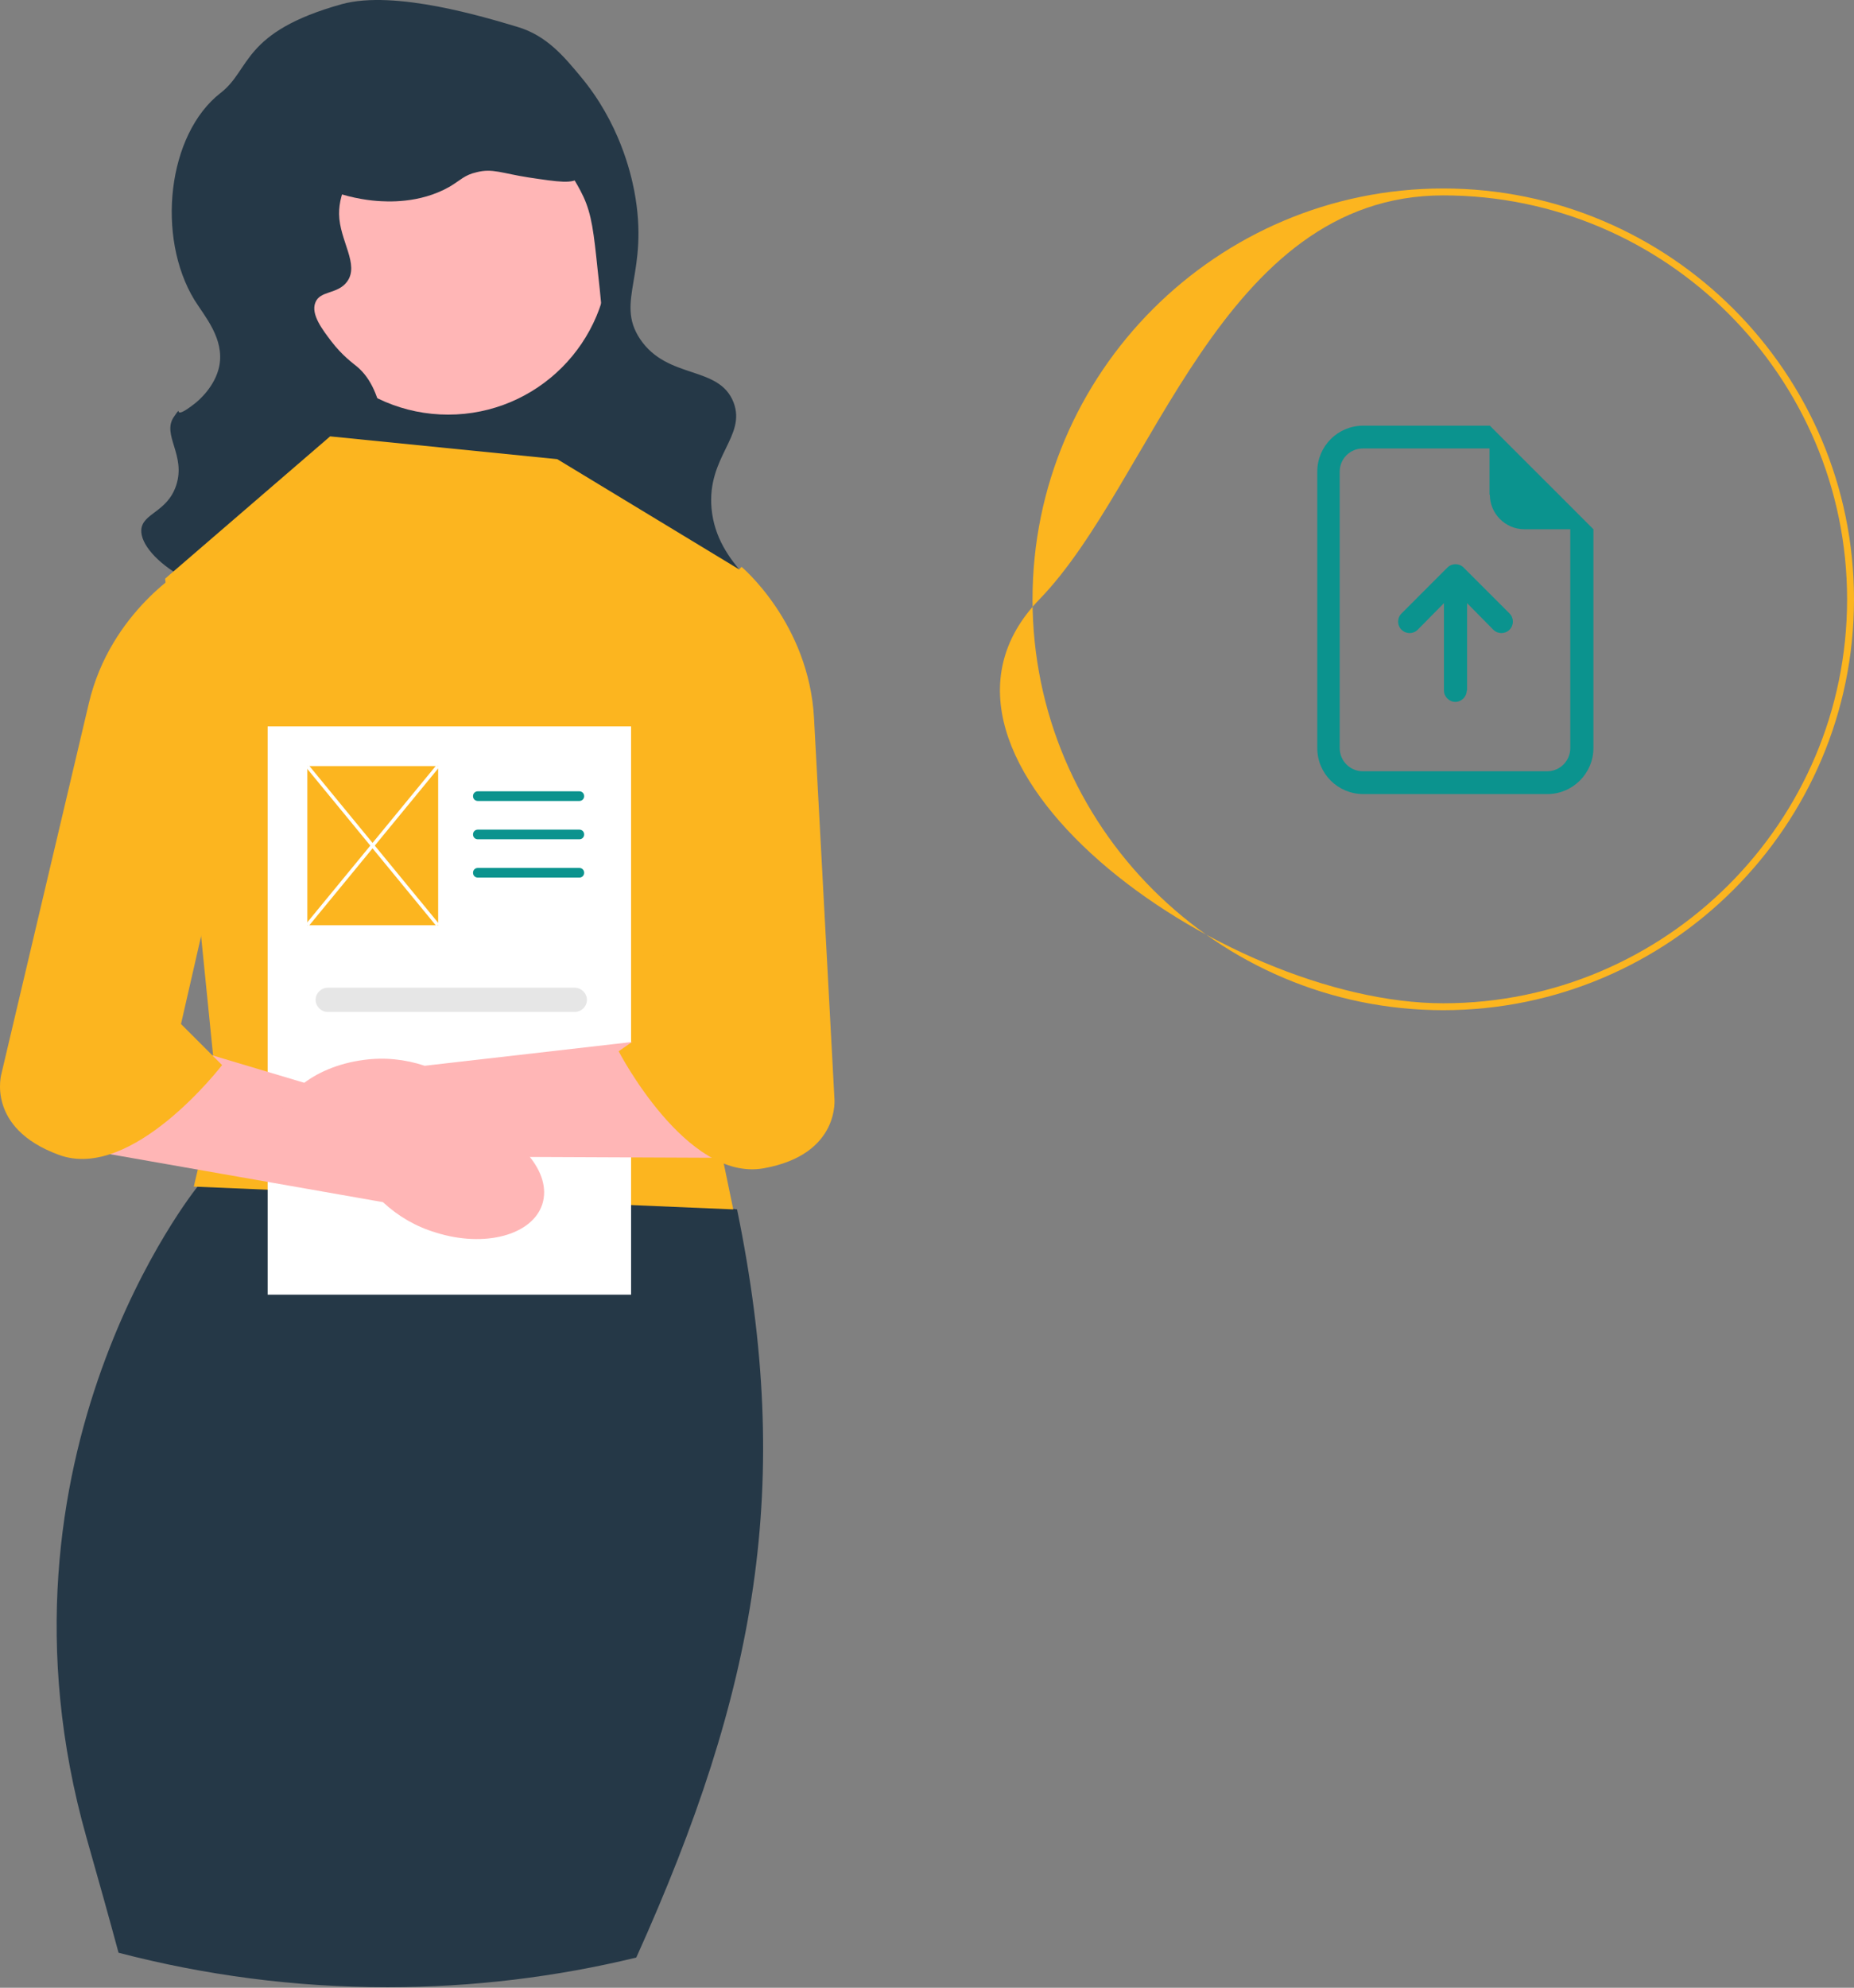 <svg width="334" height="358" viewBox="0 0 334 358" fill="none" xmlns="http://www.w3.org/2000/svg">
<rect x="0" y="0" width="334" height="358" fill="#808080" stroke="none"/>
<path d="M110.867 42.414L51.832 49.37L58.431 105.379L117.466 98.424L110.867 42.414Z" fill="#253847"/>
<path d="M80.738 74.676C96.741 74.676 109.715 61.703 109.715 45.7C109.715 29.696 96.741 16.723 80.738 16.723C64.735 16.723 51.762 29.696 51.762 45.7C51.762 61.703 64.735 74.676 80.738 74.676Z" fill="#FFB6B6"/>
<path d="M61.585 0.743C43.552 5.78 45.231 12.495 39.759 16.724C30.121 24.186 28.131 42.715 35.033 54.032C36.899 57.017 40.443 60.997 39.51 65.909C38.764 69.64 35.717 72.189 35.158 72.625C30.432 76.356 33.292 72.251 31.302 75.112C29.126 78.345 33.541 81.952 31.738 87.424C30.121 92.274 25.706 92.398 25.457 95.383C25.084 100.482 37.583 109.187 49.522 107.011C60.154 105.021 67.057 95.01 68.736 86.18C69.855 80.273 69.482 70.324 64.321 66.033C63.574 65.412 61.647 64.044 59.657 61.432C58.102 59.38 55.988 56.644 56.797 54.53C57.605 52.291 60.838 53.038 62.517 50.737C64.818 47.628 61.149 43.337 61.087 38.549C60.963 30.341 71.285 19.273 83.597 19.398C97.588 19.522 104.365 33.886 105.111 35.44C106.604 38.674 106.977 41.969 107.661 48.56C108.718 58.012 109.34 63.919 107.101 70.324C103.868 79.527 98.334 79.216 97.588 85.869C96.406 96.254 108.842 105.083 110.272 106.078C120.843 113.353 135.58 114.162 137.57 110.058C139.373 106.389 129.113 102.223 128.181 91.528C127.372 82.263 134.461 78.594 132.16 72.5C129.549 65.722 120.284 68.459 115.309 61.059C110.708 54.157 117.112 49.245 114.252 34.321C113.63 31.15 111.578 22.134 104.614 13.801C101.567 10.133 98.458 6.402 93.235 4.847C87.39 3.106 71.16 -1.868 61.585 0.743Z" fill="#253847"/>
<path d="M52.381 27.668C53.873 33.886 63.698 35.876 67.864 36.187C69.605 36.311 75.513 36.746 80.984 33.637C82.974 32.456 83.658 31.523 85.835 31.026C88.757 30.28 90.374 31.212 95.224 31.959C100.634 32.767 103.308 33.202 104.489 31.896C106.417 29.782 104.054 23.813 101.007 19.895C95.41 12.745 86.519 11.377 82.353 10.755C77.627 10.008 67.989 8.516 60.092 14.423C59.035 15.107 50.889 21.326 52.381 27.668Z" fill="#253847"/>
<path d="M114.626 352.564C100.262 356.046 85.214 357.912 69.793 357.912C53.067 357.912 36.837 355.735 21.354 351.694C19.675 345.476 17.748 338.573 15.571 330.925C-3.829 262.339 35.594 213.714 35.594 213.714L45.294 206.065L132.783 217.818C142.981 267.438 136.389 304.312 114.626 352.564Z" fill="#253847"/>
<path d="M100.388 82.697L59.473 78.593L29.75 104.212L39.015 196.302L34.911 213.713L132.1 217.817L127.001 193.255L134.152 103.155L100.388 82.697Z" fill="#FCB51F"/>
<path d="M113.692 130.826H48.215V233.176H113.692V130.826Z" fill="white"/>
<path d="M104.367 144.258H86.085C85.588 144.258 85.215 143.885 85.215 143.387C85.215 142.89 85.588 142.517 86.085 142.517H104.367C104.864 142.517 105.237 142.89 105.237 143.387C105.237 143.885 104.864 144.258 104.367 144.258Z" fill="#0B938E"/>
<path d="M104.367 151.159H86.085C85.588 151.159 85.215 150.786 85.215 150.289C85.215 149.791 85.588 149.418 86.085 149.418H104.367C104.864 149.418 105.237 149.791 105.237 150.289C105.237 150.786 104.864 151.159 104.367 151.159Z" fill="#0B938E"/>
<path d="M104.367 158.061H86.085C85.588 158.061 85.215 157.688 85.215 157.19C85.215 156.693 85.588 156.32 86.085 156.32H104.367C104.864 156.32 105.237 156.693 105.237 157.19C105.237 157.688 104.864 158.061 104.367 158.061Z" fill="#0B938E"/>
<path d="M103.557 182.25H59.036C57.854 182.25 56.859 181.255 56.859 180.074C56.859 178.892 57.854 177.897 59.036 177.897H103.557C104.739 177.897 105.734 178.892 105.734 180.074C105.734 181.255 104.739 182.25 103.557 182.25Z" fill="#E6E6E6"/>
<path d="M78.501 221.984C87.33 224.782 95.974 222.419 97.715 216.823C99.456 211.226 93.735 204.386 84.843 201.588C81.299 200.407 77.568 200.158 73.899 200.718L36.217 189.463L12.34 206.563L68.987 216.512C71.723 219.061 74.956 220.927 78.501 221.984Z" fill="#FFB6B6"/>
<path d="M33.665 102.161C33.665 102.161 19.923 109.996 16.006 126.661L0.274 193.319C0.274 193.319 -2.649 203.143 10.596 207.993C23.841 212.906 40.008 191.826 40.008 191.826L32.608 184.427L46.848 122.183L33.665 102.161Z" fill="#FCB51F"/>
<path d="M68.303 212.159C59.1 213.341 51.017 209.547 50.27 203.64C49.524 197.795 56.364 192.075 65.567 190.893C69.236 190.396 72.967 190.769 76.511 191.95L115.561 187.473L136.081 208.553L78.563 208.304C75.516 210.418 71.972 211.724 68.303 212.159Z" fill="#FFB6B6"/>
<path d="M133.59 102.099C133.59 102.099 145.715 112.234 146.648 129.334L150.316 197.733C150.316 197.733 151.498 207.931 137.569 210.418C123.641 212.905 111.453 189.339 111.453 189.339L120.034 183.369L116.987 119.634L133.59 102.099Z" fill="#FCB51F"/>
<path d="M78.934 137.978H55.367V166.643H78.934V137.978Z" fill="#FCB51F"/>
<path d="M260.006 181.939C219.215 181.939 186.01 148.735 186.01 107.944C186.01 67.153 219.215 33.948 260.006 33.948C300.796 33.948 334.001 67.153 334.001 107.944C334.001 148.735 300.796 181.939 260.006 181.939ZM260.006 35.192C219.899 35.192 207.773 86.802 187.254 107.944C159.334 136.734 219.899 180.696 260.006 180.696C300.112 180.696 332.757 148.051 332.757 107.944C332.757 67.837 300.112 35.192 260.006 35.192Z" fill="#FCB51F"/>
<path d="M264.234 124.359C264.234 125.478 263.301 126.411 262.182 126.411C261.062 126.411 260.13 125.478 260.13 124.359V108.627L255.404 113.415C254.595 114.223 253.29 114.223 252.481 113.415C251.673 112.607 251.673 111.301 252.481 110.493L260.751 102.222C261.56 101.414 262.866 101.414 263.674 102.222L271.944 110.493C272.752 111.301 272.752 112.607 271.944 113.415C271.136 114.223 269.83 114.223 269.021 113.415L264.296 108.627V124.359H264.234Z" fill="#0B938E"/>
<path d="M287.054 134.743V95.32L268.399 76.666H245.579C240.977 76.666 237.309 80.397 237.309 84.936V134.743C237.309 139.345 241.039 143.013 245.579 143.013H278.783C283.323 143.013 287.054 139.282 287.054 134.743ZM268.399 89.102C268.399 92.522 271.197 95.32 274.617 95.32H282.887V134.743C282.887 137.044 281.022 138.909 278.721 138.909H245.516C243.216 138.909 241.35 137.044 241.35 134.743V84.936C241.35 82.635 243.216 80.77 245.516 80.77H268.337V89.102H268.399Z" fill="#0B938E"/>
<path d="M78.639 137.786L55.109 166.418L55.59 166.813L79.119 138.181L78.639 137.786Z" fill="white"/>
<path d="M55.586 137.776L55.105 138.171L78.627 166.807L79.108 166.412L55.586 137.776Z" fill="white"/>
</svg>
